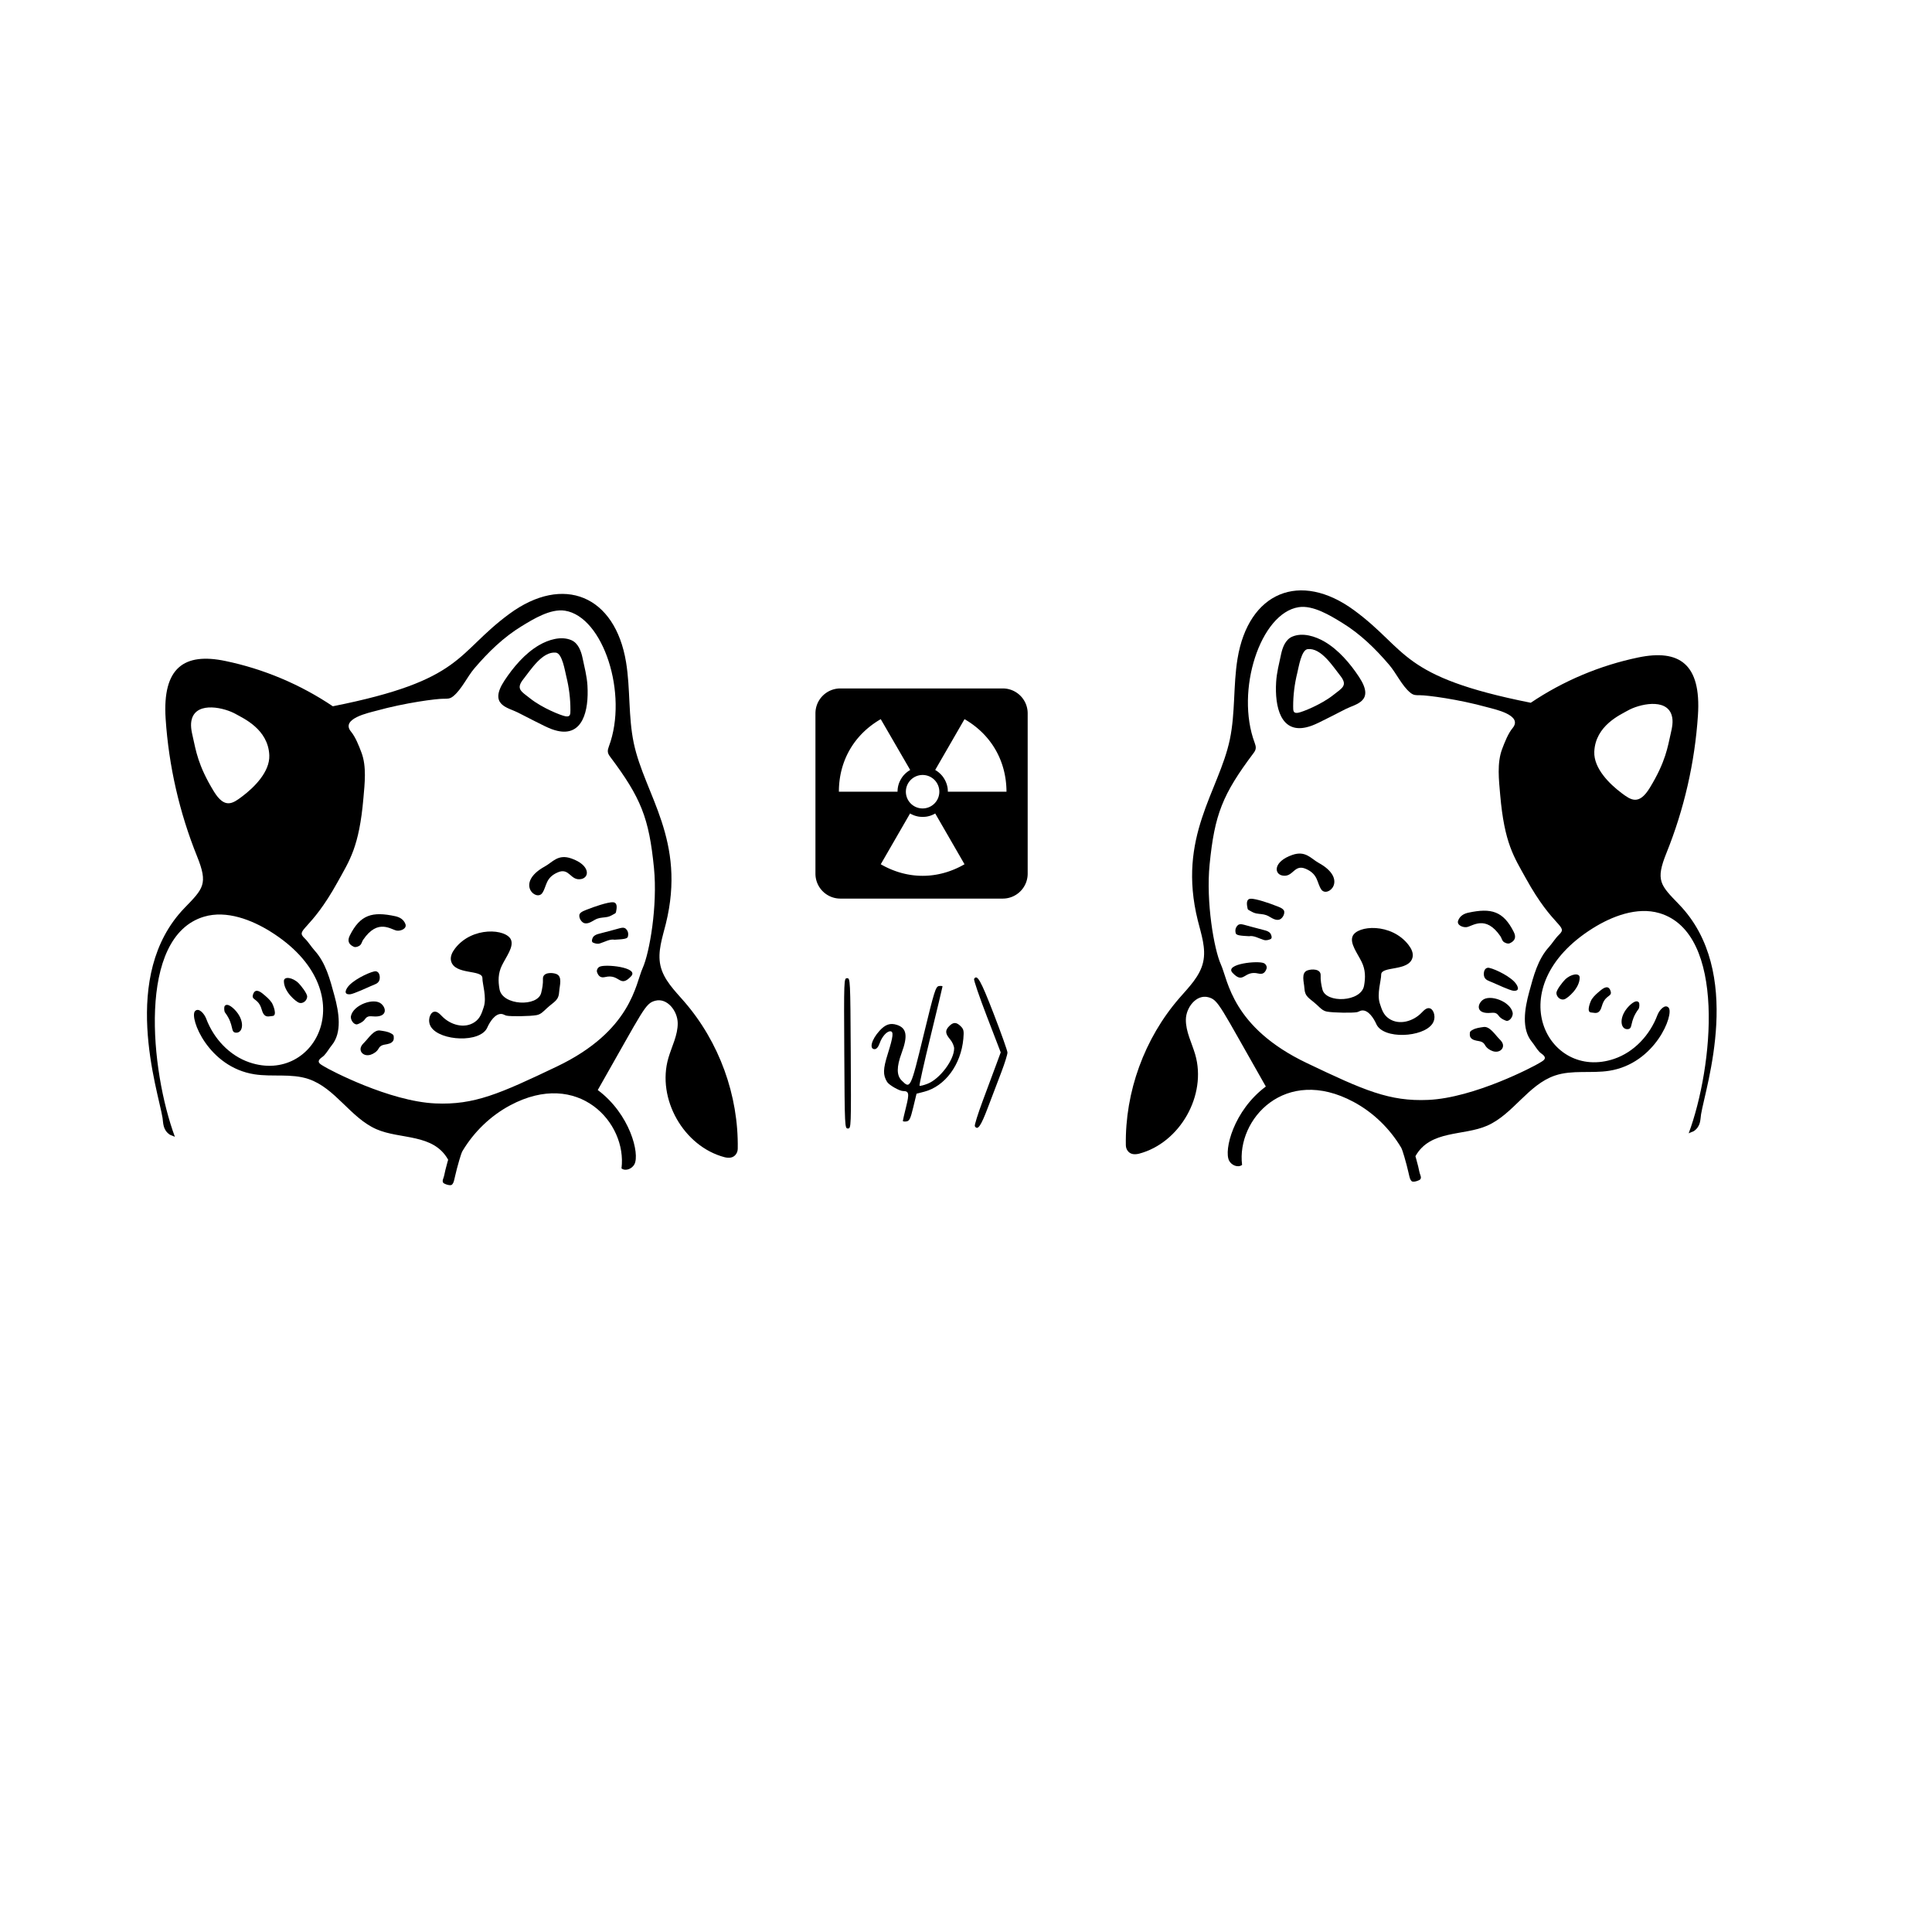 <?xml version="1.0" encoding="UTF-8" standalone="no"?>
<!-- Created with Inkscape (http://www.inkscape.org/) -->

<svg
   xmlns:dc="http://purl.org/dc/elements/1.1/"
   xmlns:cc="http://creativecommons.org/ns#"
   xmlns:rdf="http://www.w3.org/1999/02/22-rdf-syntax-ns#"
   xmlns:svg="http://www.w3.org/2000/svg"
   xmlns="http://www.w3.org/2000/svg"
   xmlns:sodipodi="http://sodipodi.sourceforge.net/DTD/sodipodi-0.dtd"
   xmlns:inkscape="http://www.inkscape.org/namespaces/inkscape"
   width="900"
   height="900"
   id="svg2"
   version="1.1"
   inkscape:version="0.91 r13725"
   sodipodi:docname="quantum-cat.svg"
   inkscape:export-xdpi="72"
   inkscape:export-ydpi="72"
   inkscape:export-filename="D:\book2018-quantumxie\svg\quantum-cat-2.png">
  <title
     id="title2988">BITCOIN SIGN</title>
  <defs
     id="defs4" />
  <sodipodi:namedview
     id="base"
     pagecolor="#ffffff"
     bordercolor="#666666"
     borderopacity="1.0"
     inkscape:pageopacity="0.0"
     inkscape:pageshadow="2"
     inkscape:zoom="0.76794406"
     inkscape:cx="629.11788"
     inkscape:cy="470.77123"
     inkscape:document-units="px"
     inkscape:current-layer="layer1"
     showgrid="false"
     inkscape:window-width="1472"
     inkscape:window-height="818"
     inkscape:window-x="819"
     inkscape:window-y="94"
     inkscape:window-maximized="0"
     inkscape:showpageshadow="false"
     borderlayer="true"
     showguides="false"
     inkscape:guide-bbox="true"
     fit-margin-top="0"
     fit-margin-left="0"
     fit-margin-right="0"
     fit-margin-bottom="0">
    <inkscape:grid
       type="xygrid"
       id="grid2985"
       originx="-145.887"
       originy="-462.67" />
    <sodipodi:guide
       orientation="0,1"
       position="-73.839,-276.75"
       id="guide2987" />
    <sodipodi:guide
       orientation="1,0"
       position="204.927,-1.205"
       id="guide2989" />
  </sodipodi:namedview>
  <g
     inkscape:label="Layer 1"
     inkscape:groupmode="layer"
     id="layer1"
     transform="translate(-145.887,310.308)">
    <path
       style="opacity:1;fill:#000000;fill-opacity:1;fill-rule:evenodd;stroke:none;stroke-width:2;stroke-linecap:square;stroke-linejoin:miter;stroke-miterlimit:4;stroke-dasharray:none;stroke-dashoffset:0;stroke-opacity:1"
       d="m 537.383,10.393 c -6.444,0 -11.631,5.187 -11.631,11.631 l 0,74.636 c 0,6.444 5.187,11.631 11.631,11.631 l 75.605,0 c 6.444,0 11.631,-5.187 11.631,-11.631 l 0,-74.636 c 0,-6.444 -5.187,-11.631 -11.631,-11.631 l -75.605,0 z m 18.791,14.309 13.718,23.67 -0.701,0.438 c -0.321,0.204 -0.613,0.438 -0.905,0.672 -0.292,0.233 -0.584,0.496 -0.847,0.759 -0.263,0.263 -0.525,0.526 -0.759,0.817 -0.233,0.292 -0.467,0.584 -0.672,0.905 -0.204,0.321 -0.409,0.642 -0.584,0.963 -0.175,0.321 -0.35,0.671 -0.496,1.022 -0.175,0.35 -0.292,0.7 -0.409,1.08 -0.117,0.35 -0.204,0.73 -0.292,1.109 -0.058,0.379 -0.146,0.788 -0.175,1.167 -0.029,0.379 -0.058,0.788 -0.058,1.197 l -27.319,0 c 0,-14.36 7.063,-26.618 19.497,-33.798 z m 39.022,0 c 12.433,7.18 19.497,19.438 19.555,33.798 l -27.318,0 c 0,-0.409 -0.029,-0.817 -0.058,-1.197 -0.029,-0.409 -0.087,-0.788 -0.175,-1.167 -0.088,-0.379 -0.175,-0.73 -0.292,-1.109 -0.117,-0.379 -0.263,-0.729 -0.409,-1.08 -0.146,-0.35 -0.321,-0.7 -0.497,-1.022 -0.175,-0.321 -0.379,-0.642 -0.584,-0.963 -0.204,-0.321 -0.437,-0.613 -0.671,-0.905 -0.233,-0.263 -0.496,-0.555 -0.759,-0.817 -0.292,-0.263 -0.555,-0.525 -0.847,-0.759 -0.292,-0.234 -0.584,-0.467 -0.905,-0.672 -0.233,-0.175 -0.467,-0.292 -0.701,-0.438 l 13.659,-23.67 z m -19.525,26.005 a 7.793,7.793 0 0 1 7.793,7.793 7.793,7.793 0 0 1 -7.793,7.793 7.793,7.793 0 0 1 -7.793,-7.793 7.793,7.793 0 0 1 7.793,-7.793 z m -5.837,17.921 c 0.088,0.058 0.175,0.117 0.292,0.175 0.321,0.175 0.671,0.351 1.022,0.497 0.35,0.175 0.7,0.292 1.08,0.409 0.35,0.117 0.73,0.204 1.109,0.292 0.379,0.088 0.788,0.146 1.167,0.175 0.409,0.029 0.788,0.058 1.197,0.058 0.409,0 0.817,-0.029 1.197,-0.058 0.409,-0.029 0.788,-0.087 1.167,-0.175 0.379,-0.088 0.73,-0.175 1.109,-0.292 0.379,-0.117 0.729,-0.263 1.08,-0.409 0.35,-0.146 0.7,-0.321 1.022,-0.497 l 0.263,-0.175 13.659,23.67 c -12.433,7.18 -26.589,7.18 -39.022,0 l 13.66,-23.67 z"
       id="rect4282"
       inkscape:connector-curvature="0" />
    <g
       style="font-style:normal;font-variant:normal;font-weight:normal;font-stretch:normal;font-size:1041.667px;line-height:125%;font-family:FreeSerif;-inkscape-font-specification:FreeSerif;letter-spacing:0px;word-spacing:0px;fill:#000000;fill-opacity:1;stroke:none"
       id="text3024" />
    <g
       id="g4157"
       transform="matrix(0.17,0,0,0.17,207.377,-37.488)">
      <path
         id="path4159"
         d="m 1513.211,1139.773 c -26.153,-30.132 -56.498,-59.804 -65.177,-98.747 -8.427,-37.811 5.355,-76.49 14.693,-114.087 56.957,-229.308 -58.146,-353.746 -87.878,-496.049 -15.142,-72.474 -9.009,-147.862 -20.97,-220.928 C 1323.968,27.242 1182.372,-31.931 1033.762,77.531 886.123,186.277 910.604,258.98 550.293,330.521 461.298,270.576 360.556,228.145 255.491,206.354 143.854,183.201 82.799,223.554 92.207,365.15 c 8.583,129.177 37.822,256.961 86.269,377.017 30.527,75.648 16.839,87.913 -34.322,140.778 -179.303,185.275 -73.066,498.763 -60.49,575.342 2.287,13.924 0.269,32.532 19.737,46.026 1.759,1.219 13.887,5.396 14.184,6.197 -67.176,-181.3 -104.337,-548.525 79.79,-603.399 61.886,-18.444 131.216,8.857 183.264,41.542 257.679,161.818 123.45,419.309 -58.637,357.74 -55.016,-18.603 -98.227,-65.393 -118.658,-119.756 -5.287,-14.07 -20.984,-31.816 -30.857,-20.483 -15.51,17.803 35.984,153.011 163.002,172.846 49.186,7.681 101.076,-2.912 148.256,12.974 73.549,24.764 114.773,106.136 185.804,137.397 65.406,28.785 156.223,11.175 196.793,83.733 0,0 -3.499,11.757 -7.51,27.81 -2.093,8.377 -3.125,16.632 -6.25,24.668 -1.385,3.562 -2.051,7.989 0.434,10.893 2.477,2.896 19.459,9.475 23.947,4.731 5.93,-6.268 5.238,-12.255 13.439,-43.876 1.223,-4.715 10.797,-40.662 15.055,-47.799 31.31,-52.474 76.742,-96.59 130.649,-125.43 187.178,-100.14 320.956,47.778 305.221,172.81 11.295,8.527 28.921,1.05 35.493,-11.483 15.008,-28.622 -12.236,-137.591 -100.549,-203.312 127.017,-222.635 129.584,-237.639 158.193,-244.838 32.165,-8.094 60.481,28.138 60.919,61.302 0.438,33.164 -16.265,63.785 -25.557,95.624 -32.546,111.518 41.641,242.541 154.012,272.005 12.355,2.904 23.129,1.979 30.484,-7.232 3.591,-4.497 5.456,-10.145 5.553,-15.898 2.46,-146.255 -50.772,-292.823 -146.664,-403.306 z M 301.271,578.106 c -25.164,18.839 -47.112,34.551 -77.022,-14.31 -44.141,-72.11 -49.261,-113.471 -57.34,-148.242 -3.901,-16.789 -7.783,-34.537 -2.703,-51.013 14.845,-48.147 90.31,-29.854 120.538,-12.506 19.466,11.171 88.639,40.987 91.489,112.777 1.801,45.376 -41.495,88.24 -74.962,113.294 z m 1098.023,469.879 c -19.502,42.996 -30.047,171.926 -235.49,269.912 -156.119,74.461 -226.025,105.636 -332.438,100.921 -126.388,-5.599 -290.687,-92.215 -304.433,-101.02 -7.349,-4.707 -20.661,-10.044 -12.894,-19.74 3.404,-4.249 8.455,-6.629 12.158,-10.447 8.213,-8.468 13.685,-19.039 21.191,-28.17 28.47,-34.635 20.155,-89.273 7.088,-136.804 -11.924,-43.375 -23.141,-88.586 -54.138,-122.915 -9.541,-10.566 -16.87,-23.392 -27.281,-33.358 -26.542,-25.408 14.757,-17.001 90.736,-154.833 32.255,-58.514 58.742,-95.218 70.309,-228.881 3.474,-40.148 9.18,-86.882 -5.385,-125.401 -6.849,-18.113 -16.184,-42.308 -28.588,-57.26 -29.608,-35.689 50.27,-51.914 69.036,-57.111 80.125,-22.19 164.562,-32.996 184.459,-32.973 11.043,0.012 17.55,0.588 26.875,-7.09 22.926,-18.877 38.197,-53.313 57.781,-76.244 37.987,-44.482 79.245,-84.793 129.319,-115.42 31.885,-19.502 79.223,-48.738 118.753,-42.542 105.16,16.484 173.858,228.83 120.533,371.623 -4.096,10.969 -4.846,17.7 2.722,27.77 85.576,113.872 107.11,168.699 120.714,305.636 10.253,103.262 -12.126,232.675 -31.027,274.347 z"
         inkscape:connector-curvature="0" />
      <path
         id="path4161"
         d="m 456.336,1089.131 c 6.233,6.155 24.117,28.409 23.687,37.241 -0.521,10.725 -11.538,20.144 -22.183,16.639 -8.212,-2.704 -41.755,-30.055 -41.58,-59.534 0.082,-13.751 24.159,-10.062 40.076,5.654 z"
         inkscape:connector-curvature="0" />
      <path
         id="path4163"
         d="m 364.881,1178.201 c -7.345,-5.237 -8.654,-15.525 -11.611,-23.041 -9.543,-24.251 -25.954,-19.429 -21.943,-33.675 4.8,-17.047 16.421,-12.089 27.571,-2.876 8.766,7.243 17.658,14.623 24.019,24.048 3.625,5.372 16.063,35.604 2.387,36.536 -6.622,0.452 -14.567,3.183 -20.423,-0.992 z"
         inkscape:connector-curvature="0" />
      <path
         id="path4165"
         d="m 285.236,1224.975 c -16.857,-0.608 -3.845,-20.258 -30.489,-55.574 -2.322,-3.078 -2.948,-14.98 -0.513,-17.872 7.879,-9.36 24.751,6.89 32.378,16.205 22.237,27.159 17.683,57.928 -1.376,57.241 z"
         inkscape:connector-curvature="0" />
      <path
         id="path4167"
         d="m 1026.152,1178.3 c -4.4,-0.988 -7.848,-3.813 -12.337,-4.456 -18.762,-2.687 -33.961,22.843 -40.255,37.065 -18.956,42.84 -128.826,36.937 -153.958,-1.215 -10.923,-16.583 -3.617,-38.579 7.147,-41.85 8.716,-2.649 16.488,5.584 22.814,12.138 22.334,23.138 60.924,35.443 89.487,15.939 15.178,-10.364 19.441,-24.802 24.852,-41.253 8.683,-26.4 -3.987,-64.117 -3.675,-78.946 0.522,-24.79 -76.71,-7.925 -85.986,-47.513 -2.777,-11.85 3.329,-23.97 10.711,-33.647 47.18,-61.85 141.029,-54.294 153.57,-24.207 8.111,19.46 -13.151,46.409 -24.854,70.349 -10.421,21.317 -10.733,42.461 -6.508,65.432 8.24,44.795 104.281,48.515 114.044,10.036 3.174,-12.509 5.44,-25.328 4.856,-38.549 -0.809,-18.365 24.469,-18.029 36.445,-13.585 17.88,6.634 9.067,32.536 8.253,46.999 -1.489,26.459 -12.642,27.368 -34.465,47.374 -8.485,7.778 -15.621,16.287 -27.586,18.448 -18.371,3.318 -71.256,3.979 -82.555,1.441 z"
         inkscape:connector-curvature="0" />
      <path
         id="path4169"
         d="m 1165.789,397.884 c -21.478,-4.91 -35.042,-12.902 -108.763,-50.389 -26.837,-13.646 -80.673,-20.143 -36.401,-87.37 24.263,-36.844 56.284,-74.62 94.725,-97.025 25.309,-14.751 60.416,-26.014 88.841,-13.614 18.62,8.125 26.483,29.966 30.368,48.385 5.297,25.112 11.916,49.994 13.473,75.765 4.213,69.703 -13.356,139.997 -82.243,124.248 z m -4.224,-214.332 c -36.9,-4.21 -69.141,47.615 -88.59,71.948 -22.23,27.813 -6.561,34.109 19.008,54.253 32.491,25.596 84.395,46.491 96.385,48.285 13.16,1.969 12.985,-5.815 13.009,-17.403 0.066,-30.823 -3.791,-61.637 -11.22,-91.544 -3.912,-15.755 -11.138,-63.548 -28.592,-65.539 z"
         inkscape:connector-curvature="0" />
      <path
         id="path4171"
         d="m 1166.532,785.708 c -33.999,14.871 -29.684,37.645 -42.067,56.304 -16.539,24.921 -75.594,-27.122 6.865,-72.599 21.582,-11.903 35.962,-34.673 72.665,-21.82 51.524,18.043 50.424,51.761 27.029,56.366 -30.105,5.925 -31.815,-32.543 -64.492,-18.251 z"
         inkscape:connector-curvature="0" />
      <path
         id="path4173"
         d="m 633.279,970.612 c -2.789,4.104 -3.766,9.821 -7.137,13.623 -3.642,4.108 -13.067,7.727 -18.335,5.324 -14.615,-6.668 -18.012,-16.788 -10.953,-30.893 28.664,-57.276 61.815,-66.413 124.579,-52.86 11.553,2.495 22.771,8.339 27.733,21.337 4.857,12.725 -12.617,19.396 -22.681,18.288 -15.94,-1.756 -52.004,-35.434 -93.206,25.181 z"
         inkscape:connector-curvature="0" />
      <path
         id="path4175"
         d="m 637.908,1188.575 c -5.595,8.292 -19.762,13.507 -21.387,13.638 -9.983,0.808 -18.272,-13.722 -16.661,-22.27 5.828,-30.925 63.093,-51.854 83.183,-34.161 14.926,13.144 14.964,35.14 -16.662,34.828 -12.395,-0.122 -20.509,-3.84 -28.473,7.965 z"
         inkscape:connector-curvature="0" />
      <path
         id="path4177"
         d="m 717.365,1240.397 c -0.134,10.242 -9.212,14.252 -17.947,15.986 -10.358,2.056 -18.298,2.074 -24.009,12.648 -4.116,7.621 -13.043,13.583 -21.119,16.241 -19.047,6.269 -33.744,-8.64 -25.868,-23.381 2.274,-4.255 5.724,-7.743 9.124,-11.165 10.586,-10.651 25.384,-34.309 42.111,-31.688 10.141,1.589 20.158,2.509 29.361,7.443 7.688,4.12 8.458,5.321 8.347,13.916 z"
         inkscape:connector-curvature="0" />
      <path
         id="path4179"
         d="m 1275.09,912.52 c -10.904,4.013 -21.432,14.606 -33.884,12.73 -9.084,-1.369 -16.852,-14.026 -15.304,-22.983 1.555,-8.994 17.964,-13.307 25.038,-16.213 10.747,-4.414 53.436,-19.693 67.508,-18.453 12.137,1.07 10.386,14.942 7.799,27.098 -0.27,1.269 -1.226,2.85 -2.317,3.415 -7.241,3.752 -12.936,8.02 -21.154,9.666 -9.195,1.843 -18.782,1.463 -27.686,4.74 z"
         inkscape:connector-curvature="0" />
      <path
         id="path4181"
         d="m 668.031,1056.7 c 10.209,1.148 12.126,14.675 10.294,22.768 -2.564,11.323 -13.866,13.272 -23.274,17.568 -7.218,3.296 -47.912,21.818 -56.838,22.634 -21.661,1.98 -11,-16.295 -2.671,-24.855 19.584,-20.128 63.661,-39.108 72.489,-38.115 z"
         inkscape:connector-curvature="0" />
      <path
         id="path4183"
         d="m 1296.82,1072.472 c -11.681,2.792 -18.075,-1.341 -22.346,-12.816 -2.113,-5.675 1.276,-12.251 6.259,-15.122 14.762,-8.504 109.854,1.37 86.914,25.851 -31.474,33.587 -30.611,-7.523 -70.827,2.087 z"
         inkscape:connector-curvature="0" />
      <path
         id="path4185"
         d="m 1322.282,970.236 c -12.939,-2.531 -26.178,5.846 -40.296,10.184 -6.817,2.094 -12.979,0.065 -18.47,-2.172 -5.583,-2.276 -2.596,-11.062 -0.187,-14.872 3.723,-5.888 10.783,-8.09 17.196,-9.706 62.161,-15.659 62.235,-19.071 71.428,-14.475 7.399,6.185 9.197,14.436 6.721,23.097 -0.961,3.362 -5.687,4.732 -9.737,5.523 -7.9,1.543 -15.893,1.635 -26.655,2.421 z"
         inkscape:connector-curvature="0" />
    </g>
    <path
       style="fill:#000000"
       d="m 539.188,180.392 c -0.195,-34.509 -0.177,-35.011 1.308,-35.019 1.484,-0.009 1.508,0.493 1.704,35.002 0.195,34.509 0.177,35.011 -1.308,35.019 -1.484,0.009 -1.509,-0.493 -1.704,-35.002 z m 60.814,33.931 c -0.252,-0.403 1.414,-5.749 3.703,-11.88 2.289,-6.13 5.105,-13.702 6.258,-16.827 l 2.097,-5.681 -6.436,-16.732 c -3.54,-9.203 -6.227,-17.074 -5.972,-17.492 1.425,-2.335 3.108,0.657 9.123,16.216 3.514,9.091 6.407,17.225 6.428,18.077 0.021,0.852 -1.246,4.924 -2.816,9.051 -1.57,4.127 -4.436,11.663 -6.369,16.746 -3.266,8.589 -4.705,10.621 -6.017,8.521 z m -33.53,-2.473 c -0.001,-0.27 0.68,-3.23 1.514,-6.577 1.556,-6.242 1.346,-7.314 -1.435,-7.331 -1.677,-0.009 -6.536,-2.798 -7.428,-4.261 -1.988,-3.263 -1.916,-5.933 0.36,-13.178 2.523,-8.031 2.775,-10.407 1.105,-10.397 -1.648,0.009 -3.832,2.486 -4.937,5.599 -0.622,1.749 -1.447,2.72 -2.32,2.725 -2.649,0.014 -1.462,-4.469 2.265,-8.559 2.717,-2.981 5.003,-3.759 8.101,-2.756 4.557,1.475 5.169,5.078 2.218,13.054 -2.425,6.554 -2.413,10.482 0.039,12.906 4.026,3.981 4.1,3.828 10.129,-20.986 5.07,-20.864 5.683,-22.829 7.198,-23.058 0.911,-0.137 1.657,-0.049 1.659,0.198 0.002,0.246 -2.494,10.661 -5.545,23.145 -3.051,12.484 -5.372,22.871 -5.157,23.084 0.215,0.212 1.893,-0.197 3.729,-0.91 5.717,-2.22 12.376,-11.066 12.39,-16.458 0.002,-1.107 -0.848,-3.015 -1.89,-4.239 -2.291,-2.692 -2.389,-4.158 -0.411,-6.158 1.918,-1.94 3.356,-1.923 5.367,0.065 1.384,1.368 1.556,2.189 1.224,5.828 -1.103,12.094 -8.527,22.143 -18.218,24.663 l -3.59,0.933 -1.527,6.331 c -1.294,5.364 -1.78,6.369 -3.183,6.58 -0.911,0.137 -1.657,0.029 -1.659,-0.242 z"
       id="path4154"
       inkscape:connector-curvature="0" />
    <g
       id="g4302"
       transform="matrix(0.598,0,0,0.598,539.979,-279.339)">
      <rect
         rx="66.638"
         ry="66.638"
         y="279.176"
         x="884.817"
         height="335.424"
         width="338.745"
         id="rect4282-8"
         style="opacity:1;fill:#ffcc00;fill-opacity:1;fill-rule:evenodd;stroke:none;stroke-width:2;stroke-linecap:square;stroke-linejoin:miter;stroke-miterlimit:4;stroke-dasharray:none;stroke-dashoffset:0;stroke-opacity:1" />
      <path
         id="path4219-2"
         d="m 989.05,328.201 c -42.6,24.6 -66.801,66.601 -66.801,115.801 l 93.602,0 c 0,-1.4 0.099,-2.8 0.199,-4.1 0.1,-1.3 0.4,-2.7 0.6,-4 0.3,-1.3 0.6,-2.601 1,-3.801 0.4,-1.3 0.8,-2.499 1.4,-3.699 0.5,-1.2 1.099,-2.4 1.699,-3.5 0.6,-1.1 1.3,-2.201 2,-3.301 0.7,-1.1 1.501,-2.1 2.301,-3.1 0.8,-1 1.7,-1.901 2.6,-2.801 0.9,-0.9 1.9,-1.8 2.9,-2.6 1,-0.8 2,-1.601 3.1,-2.301 l 2.4,-1.5 -47,-81.1 z m 133.699,0 -46.799,81.1 c 0.8,0.5 1.6,0.9 2.4,1.5 1.1,0.7 2.1,1.501 3.1,2.301 1,0.8 1.9,1.7 2.9,2.6 0.9,0.9 1.8,1.901 2.6,2.801 0.8,1 1.599,2 2.299,3.1 0.7,1.1 1.4,2.201 2,3.301 0.6,1.1 1.201,2.3 1.701,3.5 0.5,1.2 1,2.399 1.4,3.699 0.4,1.3 0.7,2.501 1,3.801 0.3,1.3 0.5,2.6 0.6,4 0.1,1.3 0.199,2.7 0.199,4.1 l 93.6,0 c -0.2,-49.2 -24.4,-91.201 -67,-115.801 z m -66.898,89.1 a 26.7,26.7 0 0 0 -26.701,26.701 26.7,26.7 0 0 0 26.701,26.699 26.7,26.7 0 0 0 26.699,-26.699 26.7,26.7 0 0 0 -26.699,-26.701 z m -20,61.4 -46.801,81.1 c 42.6,24.6 91.099,24.6 133.699,0 l -46.799,-81.1 -0.9,0.6 c -1.1,0.6 -2.3,1.201 -3.5,1.701 -1.2,0.5 -2.399,1 -3.699,1.4 -1.3,0.4 -2.501,0.7 -3.801,1 -1.3,0.3 -2.6,0.5 -4,0.6 -1.3,0.1 -2.7,0.199 -4.1,0.199 -1.4,0 -2.7,-0.099 -4.1,-0.199 -1.3,-0.1 -2.7,-0.3 -4,-0.6 -1.3,-0.3 -2.601,-0.6 -3.801,-1 -1.3,-0.4 -2.499,-0.8 -3.699,-1.4 -1.2,-0.5 -2.4,-1.101 -3.5,-1.701 -0.4,-0.2 -0.7,-0.4 -1,-0.6 z"
         inkscape:connector-curvature="0" />
    </g>
    <g
       id="g4157-7"
       transform="matrix(-0.17,0,0,0.17,952.527,-39.125)">
      <path
         id="path4159-0"
         d="m 1513.211,1139.773 c -26.153,-30.132 -56.498,-59.804 -65.177,-98.747 -8.427,-37.811 5.355,-76.49 14.693,-114.087 56.957,-229.308 -58.146,-353.746 -87.878,-496.049 -15.142,-72.474 -9.009,-147.862 -20.97,-220.928 C 1323.968,27.242 1182.372,-31.931 1033.762,77.531 886.123,186.277 910.604,258.98 550.293,330.521 461.298,270.576 360.556,228.145 255.491,206.354 143.854,183.201 82.799,223.554 92.207,365.15 c 8.583,129.177 37.822,256.961 86.269,377.017 30.527,75.648 16.839,87.913 -34.322,140.778 -179.303,185.275 -73.066,498.763 -60.49,575.342 2.287,13.924 0.269,32.532 19.737,46.026 1.759,1.219 13.887,5.396 14.184,6.197 -67.176,-181.3 -104.337,-548.525 79.79,-603.399 61.886,-18.444 131.216,8.857 183.264,41.542 257.679,161.818 123.45,419.309 -58.637,357.74 -55.016,-18.603 -98.227,-65.393 -118.658,-119.756 -5.287,-14.07 -20.984,-31.816 -30.857,-20.483 -15.51,17.803 35.984,153.011 163.002,172.846 49.186,7.681 101.076,-2.912 148.256,12.974 73.549,24.764 114.773,106.136 185.804,137.397 65.406,28.785 156.223,11.175 196.793,83.733 0,0 -3.499,11.757 -7.51,27.81 -2.093,8.377 -3.125,16.632 -6.25,24.668 -1.385,3.562 -2.051,7.989 0.434,10.893 2.477,2.896 19.459,9.475 23.947,4.731 5.93,-6.268 5.238,-12.255 13.439,-43.876 1.223,-4.715 10.797,-40.662 15.055,-47.799 31.31,-52.474 76.742,-96.59 130.649,-125.43 187.178,-100.14 320.956,47.778 305.221,172.81 11.295,8.527 28.921,1.05 35.493,-11.483 15.008,-28.622 -12.236,-137.591 -100.549,-203.312 127.017,-222.635 129.584,-237.639 158.193,-244.838 32.165,-8.094 60.481,28.138 60.919,61.302 0.438,33.164 -16.265,63.785 -25.557,95.624 -32.546,111.518 41.641,242.541 154.012,272.005 12.355,2.904 23.129,1.979 30.484,-7.232 3.591,-4.497 5.456,-10.145 5.553,-15.898 2.46,-146.255 -50.772,-292.823 -146.664,-403.306 z M 301.271,578.106 c -25.164,18.839 -47.112,34.551 -77.022,-14.31 -44.141,-72.11 -49.261,-113.471 -57.34,-148.242 -3.901,-16.789 -7.783,-34.537 -2.703,-51.013 14.845,-48.147 90.31,-29.854 120.538,-12.506 19.466,11.171 88.639,40.987 91.489,112.777 1.801,45.376 -41.495,88.24 -74.962,113.294 z m 1098.023,469.879 c -19.502,42.996 -30.047,171.926 -235.49,269.912 -156.119,74.461 -226.025,105.636 -332.438,100.921 -126.388,-5.599 -290.687,-92.215 -304.433,-101.02 -7.349,-4.707 -20.661,-10.044 -12.894,-19.74 3.404,-4.249 8.455,-6.629 12.158,-10.447 8.213,-8.468 13.685,-19.039 21.191,-28.17 28.47,-34.635 20.155,-89.273 7.088,-136.804 -11.924,-43.375 -23.141,-88.586 -54.138,-122.915 -9.541,-10.566 -16.87,-23.392 -27.281,-33.358 -26.542,-25.408 14.757,-17.001 90.736,-154.833 32.255,-58.514 58.742,-95.218 70.309,-228.881 3.474,-40.148 9.18,-86.882 -5.385,-125.401 -6.849,-18.113 -16.184,-42.308 -28.588,-57.26 -29.608,-35.689 50.27,-51.914 69.036,-57.111 80.125,-22.19 164.562,-32.996 184.459,-32.973 11.043,0.012 17.55,0.588 26.875,-7.09 22.926,-18.877 38.197,-53.313 57.781,-76.244 37.987,-44.482 79.245,-84.793 129.319,-115.42 31.885,-19.502 79.223,-48.738 118.753,-42.542 105.16,16.484 173.858,228.83 120.533,371.623 -4.096,10.969 -4.846,17.7 2.722,27.77 85.576,113.872 107.11,168.699 120.714,305.636 10.253,103.262 -12.126,232.675 -31.027,274.347 z"
         inkscape:connector-curvature="0" />
      <path
         id="path4161-5"
         d="m 456.336,1089.131 c 6.233,6.155 24.117,28.409 23.687,37.241 -0.521,10.725 -11.538,20.144 -22.183,16.639 -8.212,-2.704 -41.755,-30.055 -41.58,-59.534 0.082,-13.751 24.159,-10.062 40.076,5.654 z"
         inkscape:connector-curvature="0" />
      <path
         id="path4163-7"
         d="m 364.881,1178.201 c -7.345,-5.237 -8.654,-15.525 -11.611,-23.041 -9.543,-24.251 -25.954,-19.429 -21.943,-33.675 4.8,-17.047 16.421,-12.089 27.571,-2.876 8.766,7.243 17.658,14.623 24.019,24.048 3.625,5.372 16.063,35.604 2.387,36.536 -6.622,0.452 -14.567,3.183 -20.423,-0.992 z"
         inkscape:connector-curvature="0" />
      <path
         id="path4165-9"
         d="m 285.236,1224.975 c -16.857,-0.608 -3.845,-20.258 -30.489,-55.574 -2.322,-3.078 -2.948,-14.98 -0.513,-17.872 7.879,-9.36 24.751,6.89 32.378,16.205 22.237,27.159 17.683,57.928 -1.376,57.241 z"
         inkscape:connector-curvature="0" />
      <path
         id="path4167-5"
         d="m 1026.152,1178.3 c -4.4,-0.988 -7.848,-3.813 -12.337,-4.456 -18.762,-2.687 -33.961,22.843 -40.255,37.065 -18.956,42.84 -128.826,36.937 -153.958,-1.215 -10.923,-16.583 -3.617,-38.579 7.147,-41.85 8.716,-2.649 16.488,5.584 22.814,12.138 22.334,23.138 60.924,35.443 89.487,15.939 15.178,-10.364 19.441,-24.802 24.852,-41.253 8.683,-26.4 -3.987,-64.117 -3.675,-78.946 0.522,-24.79 -76.71,-7.925 -85.986,-47.513 -2.777,-11.85 3.329,-23.97 10.711,-33.647 47.18,-61.85 141.029,-54.294 153.57,-24.207 8.111,19.46 -13.151,46.409 -24.854,70.349 -10.421,21.317 -10.733,42.461 -6.508,65.432 8.24,44.795 104.281,48.515 114.044,10.036 3.174,-12.509 5.44,-25.328 4.856,-38.549 -0.809,-18.365 24.469,-18.029 36.445,-13.585 17.88,6.634 9.067,32.536 8.253,46.999 -1.489,26.459 -12.642,27.368 -34.465,47.374 -8.485,7.778 -15.621,16.287 -27.586,18.448 -18.371,3.318 -71.256,3.979 -82.555,1.441 z"
         inkscape:connector-curvature="0" />
      <path
         id="path4169-0"
         d="m 1165.789,397.884 c -21.478,-4.91 -35.042,-12.902 -108.763,-50.389 -26.837,-13.646 -80.673,-20.143 -36.401,-87.37 24.263,-36.844 56.284,-74.62 94.725,-97.025 25.309,-14.751 60.416,-26.014 88.841,-13.614 18.62,8.125 26.483,29.966 30.368,48.385 5.297,25.112 11.916,49.994 13.473,75.765 4.213,69.703 -13.356,139.997 -82.243,124.248 z m -4.224,-214.332 c -36.9,-4.21 -69.141,47.615 -88.59,71.948 -22.23,27.813 -6.561,34.109 19.008,54.253 32.491,25.596 84.395,46.491 96.385,48.285 13.16,1.969 12.985,-5.815 13.009,-17.403 0.066,-30.823 -3.791,-61.637 -11.22,-91.544 -3.912,-15.755 -11.138,-63.548 -28.592,-65.539 z"
         inkscape:connector-curvature="0" />
      <path
         id="path4171-7"
         d="m 1166.532,785.708 c -33.999,14.871 -29.684,37.645 -42.067,56.304 -16.539,24.921 -75.594,-27.122 6.865,-72.599 21.582,-11.903 35.962,-34.673 72.665,-21.82 51.524,18.043 50.424,51.761 27.029,56.366 -30.105,5.925 -31.815,-32.543 -64.492,-18.251 z"
         inkscape:connector-curvature="0" />
      <path
         id="path4173-3"
         d="m 633.279,970.612 c -2.789,4.104 -3.766,9.821 -7.137,13.623 -3.642,4.108 -13.067,7.727 -18.335,5.324 -14.615,-6.668 -18.012,-16.788 -10.953,-30.893 28.664,-57.276 61.815,-66.413 124.579,-52.86 11.553,2.495 22.771,8.339 27.733,21.337 4.857,12.725 -12.617,19.396 -22.681,18.288 -15.94,-1.756 -52.004,-35.434 -93.206,25.181 z"
         inkscape:connector-curvature="0" />
      <path
         id="path4175-5"
         d="m 637.908,1188.575 c -5.595,8.292 -19.762,13.507 -21.387,13.638 -9.983,0.808 -18.272,-13.722 -16.661,-22.27 5.828,-30.925 63.093,-51.854 83.183,-34.161 14.926,13.144 14.964,35.14 -16.662,34.828 -12.395,-0.122 -20.509,-3.84 -28.473,7.965 z"
         inkscape:connector-curvature="0" />
      <path
         id="path4177-5"
         d="m 717.365,1240.397 c -0.134,10.242 -9.212,14.252 -17.947,15.986 -10.358,2.056 -18.298,2.074 -24.009,12.648 -4.116,7.621 -13.043,13.583 -21.119,16.241 -19.047,6.269 -33.744,-8.64 -25.868,-23.381 2.274,-4.255 5.724,-7.743 9.124,-11.165 10.586,-10.651 25.384,-34.309 42.111,-31.688 10.141,1.589 20.158,2.509 29.361,7.443 7.688,4.12 8.458,5.321 8.347,13.916 z"
         inkscape:connector-curvature="0" />
      <path
         id="path4179-8"
         d="m 1275.09,912.52 c -10.904,4.013 -21.432,14.606 -33.884,12.73 -9.084,-1.369 -16.852,-14.026 -15.304,-22.983 1.555,-8.994 17.964,-13.307 25.038,-16.213 10.747,-4.414 53.436,-19.693 67.508,-18.453 12.137,1.07 10.386,14.942 7.799,27.098 -0.27,1.269 -1.226,2.85 -2.317,3.415 -7.241,3.752 -12.936,8.02 -21.154,9.666 -9.195,1.843 -18.782,1.463 -27.686,4.74 z"
         inkscape:connector-curvature="0" />
      <path
         id="path4181-6"
         d="m 668.031,1056.7 c 10.209,1.148 12.126,14.675 10.294,22.768 -2.564,11.323 -13.866,13.272 -23.274,17.568 -7.218,3.296 -47.912,21.818 -56.838,22.634 -21.661,1.98 -11,-16.295 -2.671,-24.855 19.584,-20.128 63.661,-39.108 72.489,-38.115 z"
         inkscape:connector-curvature="0" />
      <path
         id="path4183-4"
         d="m 1296.82,1072.472 c -11.681,2.792 -18.075,-1.341 -22.346,-12.816 -2.113,-5.675 1.276,-12.251 6.259,-15.122 14.762,-8.504 109.854,1.37 86.914,25.851 -31.474,33.587 -30.611,-7.523 -70.827,2.087 z"
         inkscape:connector-curvature="0" />
      <path
         id="path4185-8"
         d="m 1322.282,970.236 c -12.939,-2.531 -26.178,5.846 -40.296,10.184 -6.817,2.094 -12.979,0.065 -18.47,-2.172 -5.583,-2.276 -2.596,-11.062 -0.187,-14.872 3.723,-5.888 10.783,-8.09 17.196,-9.706 62.161,-15.659 62.235,-19.071 71.428,-14.475 7.399,6.185 9.197,14.436 6.721,23.097 -0.961,3.362 -5.687,4.732 -9.737,5.523 -7.9,1.543 -15.893,1.635 -26.655,2.421 z"
         inkscape:connector-curvature="0" />
    </g>
    <path
       style="fill:#000000"
       d="m 1175.84,-203.646 c -0.083,-14.718 -0.075,-14.932 0.558,-14.935 0.633,-0.004 0.643,0.21 0.727,14.928 0.083,14.718 0.075,14.932 -0.558,14.935 -0.633,0.004 -0.643,-0.21 -0.727,-14.928 z m 25.936,14.471 c -0.108,-0.172 0.603,-2.452 1.579,-5.067 0.976,-2.615 2.177,-5.844 2.669,-7.176 l 0.894,-2.423 -2.745,-7.136 c -1.51,-3.925 -2.656,-7.282 -2.547,-7.46 0.608,-0.996 1.326,0.28 3.891,6.916 1.499,3.877 2.732,7.346 2.741,7.71 0.01,0.363 -0.531,2.1 -1.201,3.86 -0.669,1.76 -1.892,4.974 -2.716,7.142 -1.393,3.663 -2.007,4.53 -2.566,3.634 z m -14.3,-1.055 c -6e-4,-0.115 0.29,-1.378 0.646,-2.805 0.664,-2.662 0.574,-3.119 -0.612,-3.127 -0.715,-0.004 -2.788,-1.193 -3.168,-1.817 -0.848,-1.391 -0.817,-2.53 0.154,-5.62 1.076,-3.425 1.184,-4.438 0.471,-4.434 -0.703,0.004 -1.634,1.06 -2.106,2.388 -0.265,0.746 -0.617,1.16 -0.989,1.162 -1.13,0.006 -0.624,-1.906 0.966,-3.65 1.159,-1.271 2.134,-1.603 3.455,-1.175 1.943,0.629 2.204,2.166 0.946,5.567 -1.034,2.795 -1.029,4.471 0.017,5.504 1.717,1.698 1.748,1.633 4.32,-8.95 2.162,-8.898 2.424,-9.736 3.07,-9.834 0.389,-0.059 0.707,-0.021 0.707,0.084 8e-4,0.105 -1.063,4.547 -2.365,9.871 -1.301,5.324 -2.291,9.754 -2.199,9.845 0.092,0.091 0.807,-0.084 1.59,-0.388 2.438,-0.947 5.278,-4.72 5.284,-7.019 10e-4,-0.472 -0.361,-1.286 -0.806,-1.808 -0.977,-1.148 -1.019,-1.773 -0.175,-2.627 0.818,-0.828 1.431,-0.82 2.289,0.028 0.59,0.584 0.664,0.934 0.522,2.486 -0.471,5.158 -3.637,9.444 -7.77,10.518 l -1.531,0.398 -0.651,2.7 c -0.552,2.288 -0.759,2.716 -1.358,2.806 -0.389,0.059 -0.707,0.012 -0.708,-0.103 z"
       id="path4154-9"
       inkscape:connector-curvature="0" />
  </g>
</svg>
